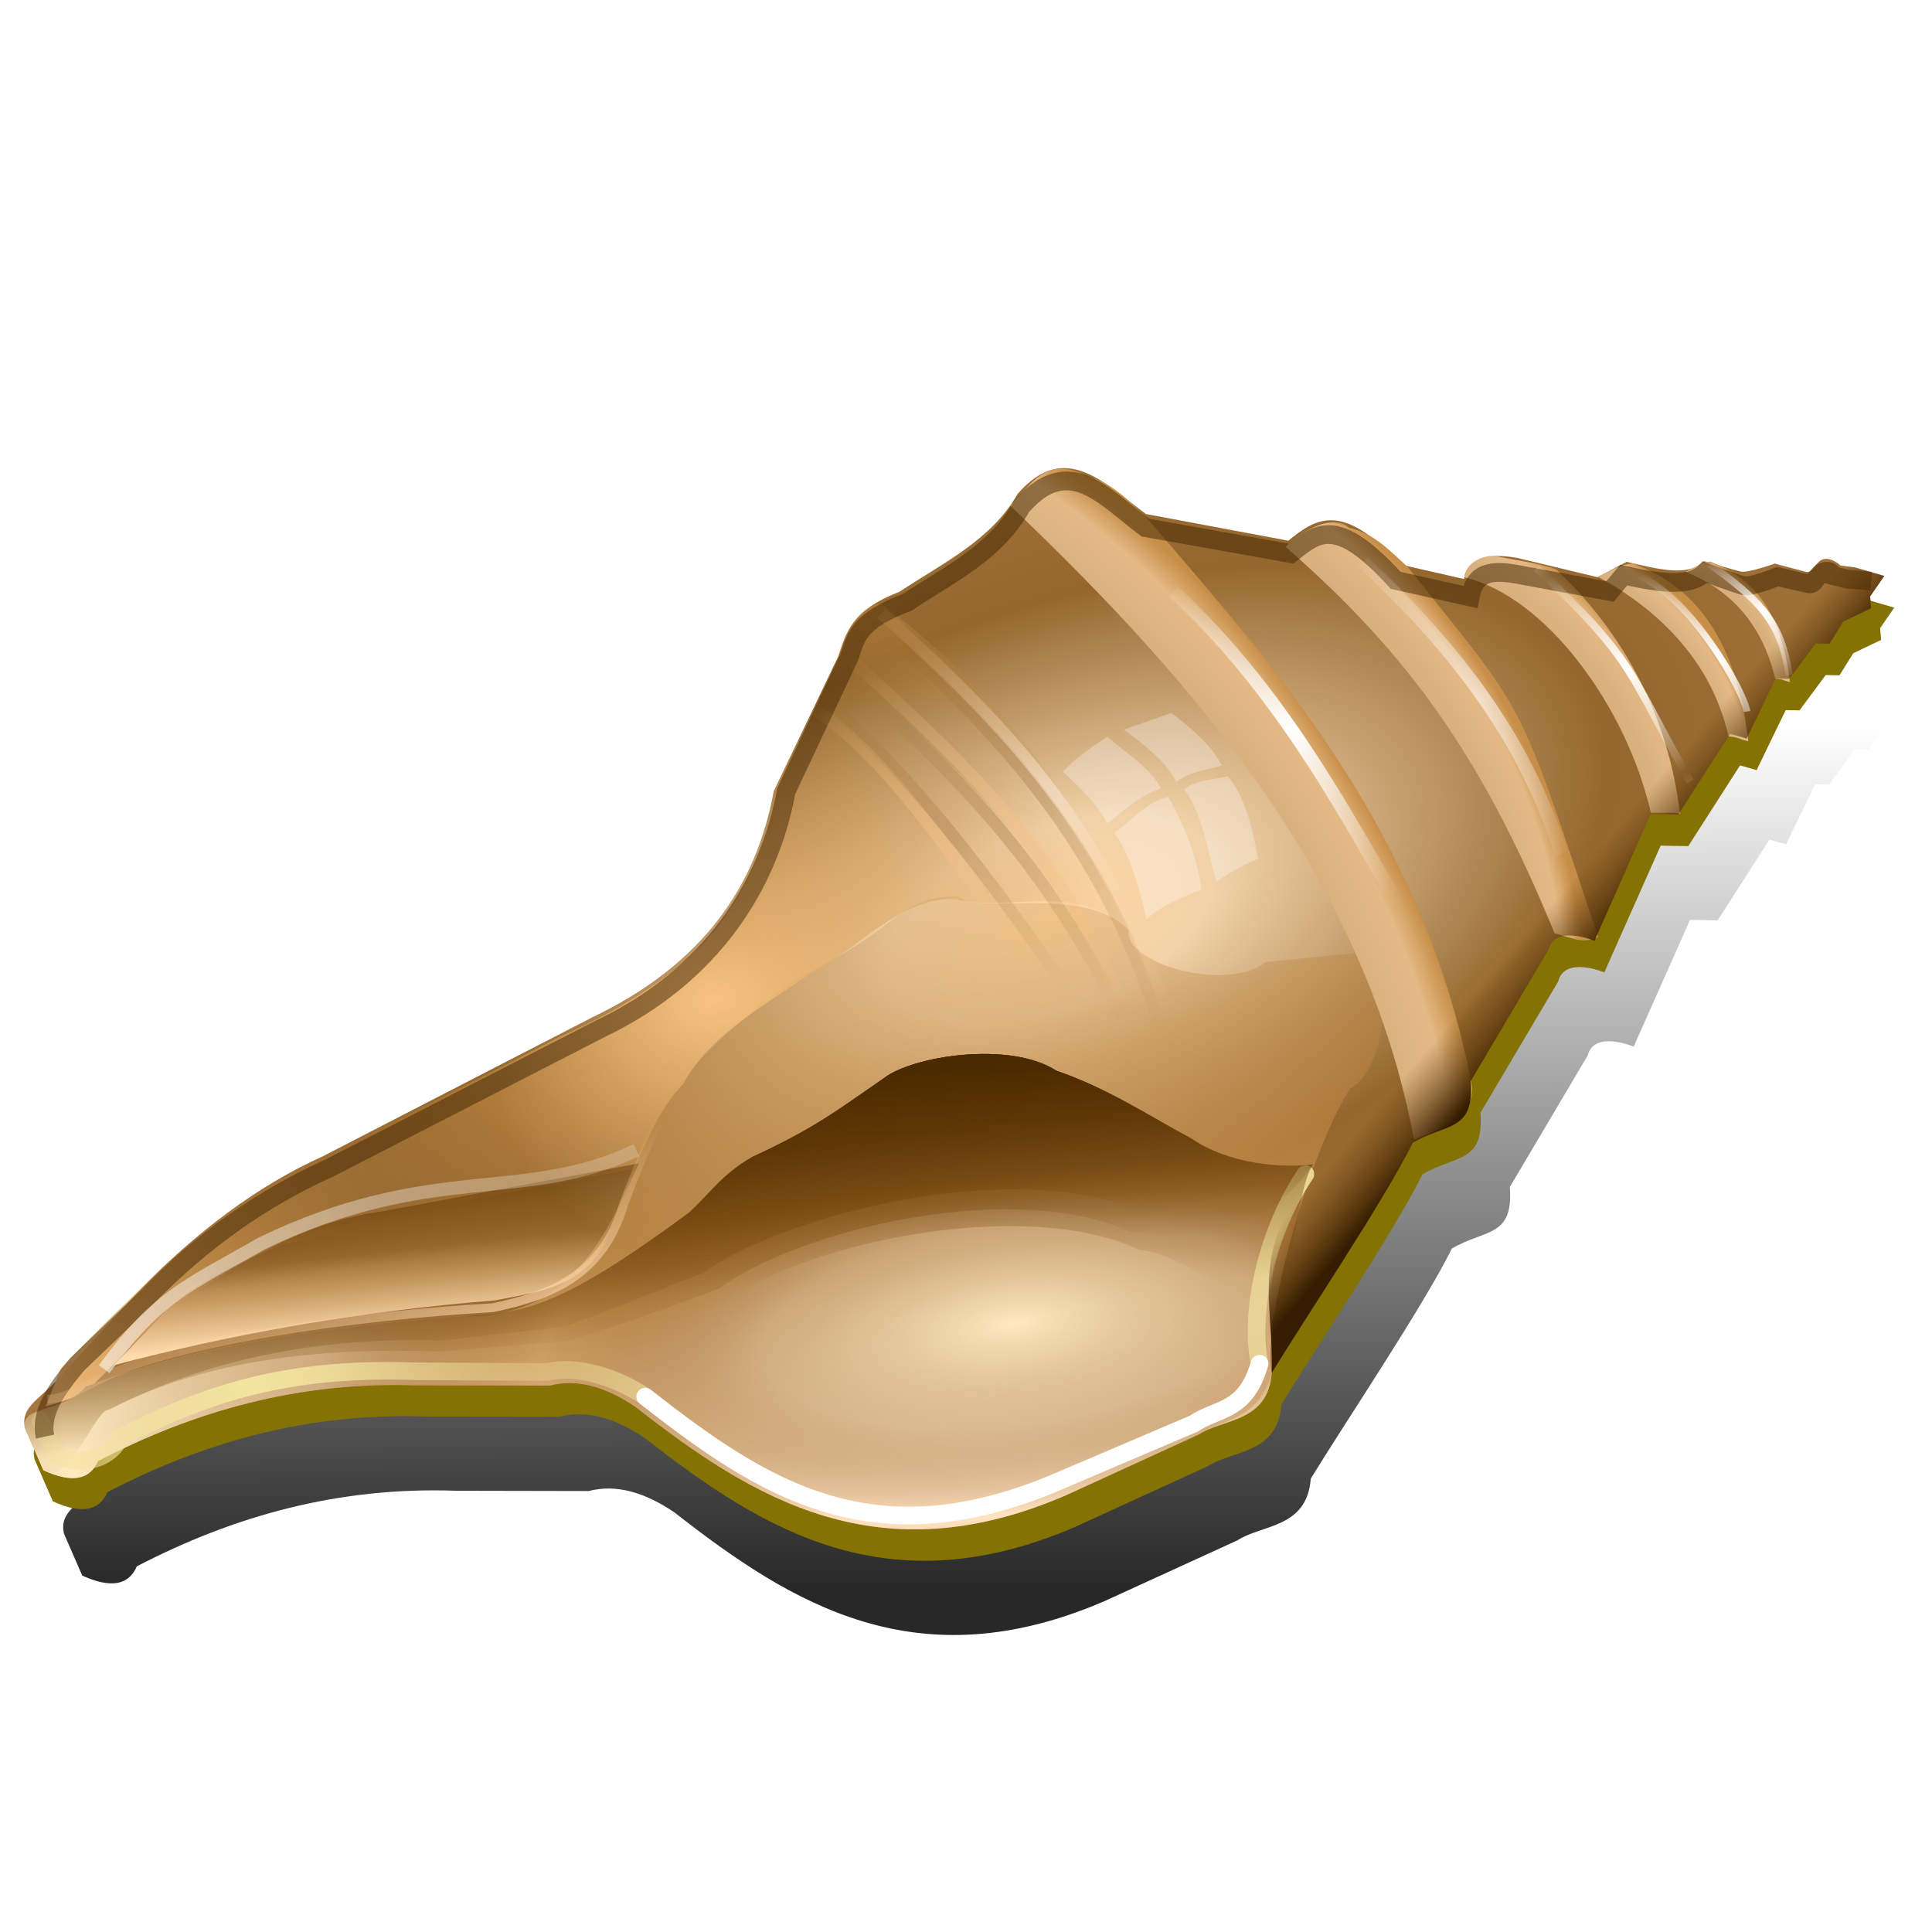 <?xml version="1.0" encoding="UTF-8" standalone="no"?>
<svg
   xmlns:dc="http://purl.org/dc/elements/1.1/"
   xmlns:cc="http://creativecommons.org/ns#"
   xmlns:rdf="http://www.w3.org/1999/02/22-rdf-syntax-ns#"
   xmlns:svg="http://www.w3.org/2000/svg"
   xmlns="http://www.w3.org/2000/svg"
   xmlns:xlink="http://www.w3.org/1999/xlink"
   xmlns:sodipodi="http://sodipodi.sourceforge.net/DTD/sodipodi-0.dtd"
   xmlns:inkscape="http://www.inkscape.org/namespaces/inkscape"
   version="1.1"
   id="svg2"
   width="255"
   height="255"
   viewBox="0 0 255 255"
   sodipodi:docname="syrinx.svg"
   inkscape:version="1.0 (4035a4f, 2020-05-01)">
  <defs
     id="defs6">
    <linearGradient
       id="linearGradient1073"
       inkscape:collect="always">
      <stop
         id="stop1069"
         offset="0"
         style="stop-color:#000000;stop-opacity:0.845" />
      <stop
         id="stop1071"
         offset="1"
         style="stop-color:#000000;stop-opacity:0;" />
    </linearGradient>
    <linearGradient
       id="linearGradient1022"
       inkscape:collect="always">
      <stop
         id="stop1017"
         offset="0"
         style="stop-color:#ffdbae;stop-opacity:1" />
      <stop
         id="stop1019"
         offset="1"
         style="stop-color:#ffcf93;stop-opacity:0" />
    </linearGradient>
    <linearGradient
       inkscape:collect="always"
       id="linearGradient1065">
      <stop
         style="stop-color:#fbecdb;stop-opacity:1"
         offset="0"
         id="stop1061" />
      <stop
         style="stop-color:#f4c187;stop-opacity:0;"
         offset="1"
         id="stop1063" />
    </linearGradient>
    <linearGradient
       inkscape:collect="always"
       id="linearGradient1059">
      <stop
         style="stop-color:#875822;stop-opacity:0.505"
         offset="0"
         id="stop1055" />
      <stop
         style="stop-color:#875822;stop-opacity:0;"
         offset="1"
         id="stop1057" />
    </linearGradient>
    <linearGradient
       id="linearGradient1011"
       inkscape:collect="always">
      <stop
         id="stop1007"
         offset="0"
         style="stop-color:#f4c187;stop-opacity:1;" />
      <stop
         id="stop1009"
         offset="1"
         style="stop-color:#f4c187;stop-opacity:0;" />
    </linearGradient>
    <linearGradient
       id="linearGradient1016"
       inkscape:collect="always">
      <stop
         id="stop1012"
         offset="0"
         style="stop-color:#ffffff;stop-opacity:0.566" />
      <stop
         id="stop1014"
         offset="1"
         style="stop-color:#ffffff;stop-opacity:0;" />
    </linearGradient>
    <linearGradient
       inkscape:collect="always"
       id="linearGradient992">
      <stop
         style="stop-color:#ffffff;stop-opacity:1;"
         offset="0"
         id="stop988" />
      <stop
         style="stop-color:#ffffff;stop-opacity:0;"
         offset="1"
         id="stop990" />
    </linearGradient>
    <linearGradient
       inkscape:collect="always"
       id="linearGradient982">
      <stop
         style="stop-color:#ffffff;stop-opacity:1;"
         offset="0"
         id="stop978" />
      <stop
         style="stop-color:#ffffff;stop-opacity:0.35"
         offset="1"
         id="stop980" />
    </linearGradient>
    <linearGradient
       inkscape:collect="always"
       id="linearGradient971">
      <stop
         style="stop-color:#f3e4a0;stop-opacity:1;"
         offset="0"
         id="stop967" />
      <stop
         style="stop-color:#f3e4a0;stop-opacity:0.299"
         offset="1"
         id="stop969" />
    </linearGradient>
    <linearGradient
       id="linearGradient987"
       inkscape:collect="always">
      <stop
         id="stop983"
         offset="0"
         style="stop-color:#eec495;stop-opacity:1;" />
      <stop
         id="stop985"
         offset="1"
         style="stop-color:#eec495;stop-opacity:0;" />
    </linearGradient>
    <linearGradient
       id="linearGradient979"
       inkscape:collect="always">
      <stop
         id="stop971"
         offset="0"
         style="stop-color:#af7023;stop-opacity:1;" />
      <stop
         style="stop-color:#dab17e;stop-opacity:1"
         offset="0.913"
         id="stop973" />
      <stop
         style="stop-color:#e4b985;stop-opacity:1"
         offset="0.968"
         id="stop975" />
      <stop
         id="stop977"
         offset="1"
         style="stop-color:#c78e48;stop-opacity:0.992" />
    </linearGradient>
    <linearGradient
       id="linearGradient967"
       inkscape:collect="always">
      <stop
         id="stop963"
         offset="0"
         style="stop-color:#613600;stop-opacity:0.559" />
      <stop
         id="stop965"
         offset="1"
         style="stop-color:#613600;stop-opacity:0;" />
    </linearGradient>
    <linearGradient
       id="linearGradient957"
       inkscape:collect="always">
      <stop
         id="stop953"
         offset="0"
         style="stop-color:#341d00;stop-opacity:1" />
      <stop
         id="stop955"
         offset="1"
         style="stop-color:#613600;stop-opacity:0;" />
    </linearGradient>
    <linearGradient
       id="linearGradient878"
       inkscape:collect="always">
      <stop
         id="stop874"
         offset="0"
         style="stop-color:#ffe4c3;stop-opacity:1" />
      <stop
         style="stop-color:#cc9757;stop-opacity:0.753"
         offset="0.388"
         id="stop880" />
      <stop
         id="stop876"
         offset="1"
         style="stop-color:#af7023;stop-opacity:0.126" />
    </linearGradient>
    <linearGradient
       id="linearGradient872"
       inkscape:collect="always">
      <stop
         id="stop868"
         offset="0"
         style="stop-color:#7f4a0a;stop-opacity:0.008" />
      <stop
         id="stop870"
         offset="1"
         style="stop-color:#482800;stop-opacity:1" />
    </linearGradient>
    <linearGradient
       inkscape:collect="always"
       id="linearGradient887">
      <stop
         style="stop-color:#f8c382;stop-opacity:1"
         offset="0"
         id="stop883" />
      <stop
         style="stop-color:#b97a2d;stop-opacity:0.003"
         offset="1"
         id="stop885" />
    </linearGradient>
    <linearGradient
       inkscape:collect="always"
       id="linearGradient879">
      <stop
         style="stop-color:#ffd6a3;stop-opacity:1"
         offset="0"
         id="stop875" />
      <stop
         id="stop884"
         offset="0.175"
         style="stop-color:#f2d2a9;stop-opacity:1" />
      <stop
         style="stop-color:#94672e;stop-opacity:1"
         offset="0.602"
         id="stop1015" />
      <stop
         style="stop-color:#a5763d;stop-opacity:1"
         offset="1"
         id="stop877" />
    </linearGradient>
    <radialGradient
       inkscape:collect="always"
       xlink:href="#linearGradient879"
       id="radialGradient881"
       cx="219.387"
       cy="284.682"
       fx="219.387"
       fy="284.682"
       r="182.65"
       gradientTransform="matrix(0.653,-0.256,0.134,0.341,-42.587,80.532)"
       gradientUnits="userSpaceOnUse" />
    <linearGradient
       inkscape:collect="always"
       xlink:href="#linearGradient878"
       id="linearGradient897"
       x1="185.156"
       y1="399.849"
       x2="203.757"
       y2="284.086"
       gradientUnits="userSpaceOnUse"
       gradientTransform="matrix(0.708,-0.164,0.164,0.708,-63.554,-52.548)" />
    <radialGradient
       inkscape:collect="always"
       xlink:href="#linearGradient979"
       id="radialGradient913"
       cx="116.775"
       cy="302.813"
       fx="116.775"
       fy="302.813"
       r="29.627"
       gradientTransform="matrix(3.323,-2.207,2.402,3.617,-1038.644,-674.335)"
       gradientUnits="userSpaceOnUse" />
    <radialGradient
       inkscape:collect="always"
       xlink:href="#linearGradient979"
       id="radialGradient925"
       cx="199.433"
       cy="292.515"
       fx="199.433"
       fy="292.515"
       r="20.284"
       gradientTransform="matrix(3.359,-2.126,2.201,3.477,-1185.663,-460.963)"
       gradientUnits="userSpaceOnUse" />
    <radialGradient
       inkscape:collect="always"
       xlink:href="#linearGradient979"
       id="radialGradient941"
       cx="244.227"
       cy="293.18"
       fx="244.227"
       fy="293.18"
       r="14.446"
       gradientTransform="matrix(4.041,-2.453,2.186,3.6,-1467.847,-331.495)"
       gradientUnits="userSpaceOnUse" />
    <radialGradient
       inkscape:collect="always"
       xlink:href="#linearGradient979"
       id="radialGradient949"
       cx="289.436"
       cy="283.569"
       fx="289.436"
       fy="283.569"
       r="10.95"
       gradientTransform="matrix(2.964,-2.443,2.357,2.86,-1334.606,4.463)"
       gradientUnits="userSpaceOnUse" />
    <radialGradient
       inkscape:collect="always"
       xlink:href="#linearGradient979"
       id="radialGradient957"
       cx="325.313"
       cy="280.024"
       fx="325.313"
       fy="280.024"
       r="8.027"
       gradientTransform="matrix(2.229,-2.21,1.851,1.866,-1029.797,292.03)"
       gradientUnits="userSpaceOnUse" />
    <linearGradient
       y2="314.449"
       x2="190.177"
       y1="351.874"
       x1="189.852"
       gradientTransform="matrix(0.708,-0.164,0.164,0.708,-63.554,-52.548)"
       gradientUnits="userSpaceOnUse"
       id="linearGradient866"
       xlink:href="#linearGradient872"
       inkscape:collect="always" />
    <radialGradient
       spreadMethod="reflect"
       gradientUnits="userSpaceOnUse"
       gradientTransform="matrix(0.511,-0.086,0.061,0.364,-7.187,40.507)"
       r="106.013"
       fy="289.824"
       fx="163.59"
       cy="289.824"
       cx="163.59"
       id="radialGradient882"
       xlink:href="#linearGradient887"
       inkscape:collect="always" />
    <filter
       height="1.058"
       y="-0.029"
       width="1.02"
       x="-0.01"
       id="filter894"
       style="color-interpolation-filters:sRGB"
       inkscape:collect="always">
      <feGaussianBlur
         id="feGaussianBlur896"
         stdDeviation="1.527"
         inkscape:collect="always" />
    </filter>
    <linearGradient
       id="linearGradient1732">
      <stop
         stop-opacity="0"
         stop-color="#1c155d"
         id="stop1724" />
      <stop
         stop-opacity="0"
         stop-color="#05002e"
         id="stop1728"
         offset="0.826" />
      <stop
         stop-opacity="0.804"
         stop-color="#050037"
         id="stop1730"
         offset="1" />
    </linearGradient>
    <linearGradient
       id="linearGradient2824">
      <stop
         stop-opacity="0.651"
         stop-color="white"
         id="stop2830-5" />
      <stop
         stop-opacity="0"
         stop-color="white"
         id="stop2832"
         offset="1" />
    </linearGradient>
    <linearGradient
       id="linearGradient2777">
      <stop
         style="stop-color:#ffe9bf;stop-opacity:1"
         stop-opacity="1"
         stop-color="white"
         id="stop2779" />
      <stop
         style="stop-color:#d3b692;stop-opacity:0.565"
         offset="0.531"
         id="stop972"
         stop-color="white"
         stop-opacity="1" />
      <stop
         style="stop-color:#703705;stop-opacity:0"
         stop-opacity="0"
         stop-color="#afaad1"
         id="stop2781"
         offset="1" />
    </linearGradient>
    <linearGradient
       id="linearGradient2763">
      <stop
         stop-opacity="0"
         stop-color="#6350f2"
         id="stop2765" />
      <stop
         stop-opacity="0.753"
         stop-color="#afaad1"
         offset="1"
         id="stop2767" />
    </linearGradient>
    <linearGradient
       id="linearGradient3360">
      <stop
         stop-opacity="0"
         stop-color="#000000"
         id="stop3362" />
      <stop
         stop-opacity="1"
         stop-color="#25baed"
         offset="1"
         id="stop3364" />
    </linearGradient>
    <linearGradient
       id="linearGradient3251">
      <stop
         stop-opacity="0"
         stop-color="#172f65"
         id="stop3253" />
      <stop
         stop-opacity="0"
         stop-color="#172f65"
         offset="0.29"
         id="stop3255" />
      <stop
         stop-opacity="0"
         stop-color="#172f65"
         id="stop3257"
         offset="0.512" />
      <stop
         stop-opacity="1"
         stop-color="#172f65"
         offset="0.875"
         id="stop3259" />
      <stop
         stop-opacity="0"
         stop-color="#172f65"
         id="stop3261"
         offset="1" />
    </linearGradient>
    <linearGradient
       id="linearGradient3212">
      <stop
         stop-opacity="0"
         stop-color="#57a3d8"
         id="stop3214" />
      <stop
         stop-opacity="0"
         stop-color="#3d82c3"
         id="stop3220"
         offset="0.756" />
      <stop
         stop-opacity="1"
         stop-color="#172f65"
         offset="0.904"
         id="stop3222" />
      <stop
         stop-opacity="0"
         stop-color="#2361af"
         offset="1"
         id="stop3216" />
    </linearGradient>
    <linearGradient
       id="linearGradient3331">
      <stop
         stop-opacity="0"
         stop-color="#1c4694"
         id="stop3333" />
      <stop
         stop-opacity="0"
         stop-color="#2d60a7"
         offset="0.25"
         id="stop3335" />
      <stop
         stop-opacity="0"
         stop-color="#356db1"
         id="stop3337"
         offset="0.375" />
      <stop
         stop-opacity="0"
         stop-color="#57a3d8"
         offset="0.797"
         id="stop3339" />
      <stop
         stop-opacity="1"
         stop-color="#1e4dba"
         id="stop3341"
         offset="0.903" />
      <stop
         stop-opacity="0"
         stop-color="#60b1e3"
         id="stop3343"
         offset="1" />
    </linearGradient>
    <linearGradient
       id="linearGradient3303">
      <stop
         stop-opacity="1"
         stop-color="#0b2991"
         id="stop3305" />
      <stop
         stop-opacity="1"
         stop-color="#5e79d4"
         id="stop3315"
         offset="0.5" />
      <stop
         stop-opacity="1"
         stop-color="#0e2475"
         offset="0.75"
         id="stop3317" />
      <stop
         stop-opacity="1"
         stop-color="#ffffff"
         offset="1"
         id="stop3307" />
    </linearGradient>
    <linearGradient
       id="linearGradient3283">
      <stop
         stop-opacity="1"
         stop-color="#1c4694"
         id="stop3285" />
      <stop
         stop-opacity="1"
         stop-color="#2d60a7"
         id="stop3327"
         offset="0.25" />
      <stop
         stop-opacity="1"
         stop-color="#356db1"
         offset="0.375"
         id="stop3329" />
      <stop
         stop-opacity="1"
         stop-color="#3e7bbb"
         id="stop3311"
         offset="0.5" />
      <stop
         stop-opacity="1"
         stop-color="#4f96cf"
         offset="0.75"
         id="stop3313" />
      <stop
         stop-opacity="1"
         stop-color="#60b1e3"
         offset="1"
         id="stop3287" />
    </linearGradient>
    <linearGradient
       id="linearGradient3265">
      <stop
         stop-opacity="1"
         stop-color="#000e88"
         id="stop3267" />
      <stop
         stop-opacity="0"
         stop-color="#ffffff"
         offset="0.363"
         id="stop3269" />
      <stop
         stop-opacity="1"
         stop-color="#1625b3"
         id="stop3271"
         offset="0.492" />
      <stop
         stop-opacity="0"
         stop-color="#babde0"
         offset="0.599"
         id="stop3273" />
      <stop
         stop-opacity="1"
         stop-color="#1523aa"
         id="stop3275"
         offset="0.721" />
      <stop
         stop-opacity="0"
         stop-color="#b0b3ce"
         offset="0.815"
         id="stop3277" />
      <stop
         stop-opacity="1"
         stop-color="#142096"
         id="stop3279"
         offset="0.911" />
      <stop
         stop-opacity="0"
         stop-color="#aab0e4"
         id="stop3281"
         offset="1" />
    </linearGradient>
    <linearGradient
       id="linearGradient3223">
      <stop
         stop-opacity="1"
         stop-color="#000e88"
         id="stop3225" />
      <stop
         stop-opacity="0"
         stop-color="#3444df"
         id="stop3231"
         offset="0.363" />
      <stop
         stop-opacity="1"
         stop-color="#1625b3"
         offset="0.492"
         id="stop3233" />
      <stop
         stop-opacity="0"
         stop-color="#424eca"
         id="stop3235"
         offset="0.599" />
      <stop
         stop-opacity="1"
         stop-color="#1523aa"
         offset="0.721"
         id="stop3237" />
      <stop
         stop-opacity="0"
         stop-color="#2f3ecd"
         id="stop3239"
         offset="0.815" />
      <stop
         stop-opacity="1"
         stop-color="#142096"
         offset="0.911"
         id="stop3241" />
      <stop
         stop-opacity="0"
         stop-color="#2a37b2"
         offset="1"
         id="stop3227" />
    </linearGradient>
    <filter
       inkscape:collect="always"
       style="color-interpolation-filters:sRGB"
       id="filter1128"
       x="-0.061"
       width="1.122"
       y="-0.053"
       height="1.107">
      <feGaussianBlur
         inkscape:collect="always"
         stdDeviation="0.789"
         id="feGaussianBlur1130" />
    </filter>
    <linearGradient
       y2="314.449"
       x2="190.177"
       y1="356.13"
       x1="181.644"
       gradientTransform="matrix(0.708,-0.164,0.164,0.708,-63.554,-52.548)"
       gradientUnits="userSpaceOnUse"
       id="linearGradient947"
       xlink:href="#linearGradient872"
       inkscape:collect="always" />
    <linearGradient
       gradientTransform="matrix(0.708,-0.164,0.164,0.708,-55.787,49.216)"
       gradientUnits="userSpaceOnUse"
       y2="176.26"
       x2="325.603"
       y1="185.964"
       x1="332.786"
       id="linearGradient959"
       xlink:href="#linearGradient957"
       inkscape:collect="always" />
    <linearGradient
       gradientTransform="matrix(0.708,-0.164,0.164,0.708,-55.787,49.216)"
       gradientUnits="userSpaceOnUse"
       y2="192.1"
       x2="131.306"
       y1="181.243"
       x1="131.86"
       id="linearGradient969"
       xlink:href="#linearGradient967"
       inkscape:collect="always" />
    <linearGradient
       gradientTransform="matrix(0.708,-0.164,0.164,0.708,-55.787,49.216)"
       gradientUnits="userSpaceOnUse"
       y2="183.37"
       x2="114.817"
       y1="210.148"
       x1="118.508"
       id="linearGradient989"
       xlink:href="#linearGradient987"
       inkscape:collect="always" />
    <filter
       height="1.183"
       y="-0.091"
       width="1.043"
       x="-0.022"
       id="filter993"
       style="color-interpolation-filters:sRGB"
       inkscape:collect="always">
      <feGaussianBlur
         id="feGaussianBlur995"
         stdDeviation="0.975"
         inkscape:collect="always" />
    </filter>
    <filter
       inkscape:collect="always"
       style="color-interpolation-filters:sRGB"
       id="filter968"
       x="-0.026"
       width="1.052"
       y="-0.051"
       height="1.103">
      <feGaussianBlur
         inkscape:collect="always"
         stdDeviation="3.923"
         id="feGaussianBlur970" />
    </filter>
    <radialGradient
       spreadMethod="reflect"
       gradientUnits="userSpaceOnUse"
       gradientTransform="matrix(-0.525,0.065,-0.026,-0.208,253.282,210.905)"
       r="119.376"
       fy="241.499"
       fx="215.472"
       cy="241.499"
       cx="215.472"
       id="radialGradient969"
       xlink:href="#linearGradient2777"
       inkscape:collect="always" />
    <linearGradient
       gradientTransform="matrix(0.708,-0.164,0.164,0.708,-55.787,49.216)"
       inkscape:collect="always"
       xlink:href="#linearGradient971"
       id="linearGradient973"
       x1="179.356"
       y1="227.797"
       x2="230.726"
       y2="229.901"
       gradientUnits="userSpaceOnUse"
       spreadMethod="reflect" />
    <linearGradient
       gradientTransform="translate(0.358,63.824)"
       inkscape:collect="always"
       xlink:href="#linearGradient982"
       id="linearGradient984"
       x1="50.075"
       y1="185.05"
       x2="159.496"
       y2="186.79"
       gradientUnits="userSpaceOnUse" />
    <linearGradient
       gradientTransform="matrix(0.708,-0.164,0.164,0.708,-55.787,49.216)"
       inkscape:collect="always"
       xlink:href="#linearGradient992"
       id="linearGradient994"
       x1="288.972"
       y1="133.258"
       x2="300.252"
       y2="166.95"
       gradientUnits="userSpaceOnUse"
       spreadMethod="reflect" />
    <linearGradient
       inkscape:collect="always"
       xlink:href="#linearGradient1016"
       id="linearGradient998"
       gradientUnits="userSpaceOnUse"
       x1="288.972"
       y1="133.258"
       x2="296.668"
       y2="167.667"
       spreadMethod="reflect"
       gradientTransform="matrix(0.708,-0.164,0.164,0.708,-30.827,45.296)" />
    <linearGradient
       inkscape:collect="always"
       xlink:href="#linearGradient992"
       id="linearGradient1002"
       gradientUnits="userSpaceOnUse"
       gradientTransform="matrix(0.708,-0.164,0.164,0.708,-12.188,41.506)"
       x1="288.972"
       y1="133.258"
       x2="295.593"
       y2="153.688"
       spreadMethod="reflect" />
    <linearGradient
       inkscape:collect="always"
       xlink:href="#linearGradient992"
       id="linearGradient1006"
       gradientUnits="userSpaceOnUse"
       gradientTransform="matrix(0.708,-0.164,0.164,0.708,-0.417,40.379)"
       x1="288.972"
       y1="133.258"
       x2="294.876"
       y2="152.613"
       spreadMethod="reflect" />
    <linearGradient
       inkscape:collect="always"
       xlink:href="#linearGradient992"
       id="linearGradient1010"
       gradientUnits="userSpaceOnUse"
       gradientTransform="matrix(0.708,-0.164,0.164,0.708,7.172,36.211)"
       x1="288.613"
       y1="130.033"
       x2="292.367"
       y2="142.936"
       spreadMethod="reflect" />
    <linearGradient
       y2="314.449"
       x2="190.177"
       y1="355.72"
       x1="188.698"
       gradientTransform="matrix(0.708,-0.164,0.164,0.708,-63.554,-52.548)"
       gradientUnits="userSpaceOnUse"
       id="linearGradient993"
       xlink:href="#linearGradient872"
       inkscape:collect="always" />
    <linearGradient
       gradientTransform="matrix(0.708,-0.164,0.164,0.708,-66.524,4.096)"
       spreadMethod="reflect"
       gradientUnits="userSpaceOnUse"
       y2="243.424"
       x2="253.732"
       y1="197.546"
       x1="247.202"
       id="linearGradient1013"
       xlink:href="#linearGradient1065"
       inkscape:collect="always" />
    <linearGradient
       gradientTransform="matrix(0.708,-0.164,0.164,0.708,-66.524,4.096)"
       spreadMethod="reflect"
       gradientUnits="userSpaceOnUse"
       y2="243.304"
       x2="245.473"
       y1="203.16"
       x1="233.582"
       id="linearGradient1021"
       xlink:href="#linearGradient1011"
       inkscape:collect="always" />
    <linearGradient
       gradientTransform="matrix(0.708,-0.164,0.164,0.708,-66.524,4.096)"
       spreadMethod="reflect"
       gradientUnits="userSpaceOnUse"
       y2="232.309"
       x2="238.393"
       y1="201.843"
       x1="227.67"
       id="linearGradient1029"
       xlink:href="#linearGradient1059"
       inkscape:collect="always" />
    <linearGradient
       gradientTransform="matrix(0.708,-0.164,0.164,0.708,-66.524,4.096)"
       spreadMethod="reflect"
       gradientUnits="userSpaceOnUse"
       y2="245.098"
       x2="254.364"
       y1="199.652"
       x1="243.102"
       id="linearGradient1037"
       xlink:href="#linearGradient1059"
       inkscape:collect="always" />
    <linearGradient
       gradientTransform="matrix(0.708,-0.164,0.164,0.708,-66.524,4.096)"
       spreadMethod="reflect"
       gradientUnits="userSpaceOnUse"
       y2="237.407"
       x2="247.76"
       y1="204.581"
       x1="235.339"
       id="linearGradient1045"
       xlink:href="#linearGradient1059"
       inkscape:collect="always" />
    <linearGradient
       gradientTransform="matrix(0.708,-0.164,0.164,0.708,-66.524,4.096)"
       spreadMethod="reflect"
       gradientUnits="userSpaceOnUse"
       y2="231.748"
       x2="236.253"
       y1="201.952"
       x1="221.603"
       id="linearGradient1053"
       xlink:href="#linearGradient1011"
       inkscape:collect="always" />
    <linearGradient
       gradientUnits="userSpaceOnUse"
       y2="165.783"
       x2="45.926"
       y1="175.896"
       x1="47.018"
       id="linearGradient1024"
       xlink:href="#linearGradient1022"
       inkscape:collect="always" />
    <filter
       height="1.084"
       y="-0.042"
       width="1.048"
       x="-0.024"
       id="filter1065"
       style="color-interpolation-filters:sRGB"
       inkscape:collect="always">
      <feGaussianBlur
         id="feGaussianBlur1067"
         stdDeviation="3.382"
         inkscape:collect="always" />
    </filter>
    <linearGradient
       gradientUnits="userSpaceOnUse"
       y2="172.656"
       x2="243.474"
       y1="325.867"
       x1="208.417"
       id="linearGradient1075"
       xlink:href="#linearGradient1073"
       inkscape:collect="always" />
  </defs>
  <sodipodi:namedview
     inkscape:document-rotation="0"
     pagecolor="#ff0000"
     bordercolor="#666666"
     borderopacity="1"
     objecttolerance="10"
     gridtolerance="10"
     guidetolerance="10"
     inkscape:pageopacity="0"
     inkscape:pageshadow="2"
     inkscape:window-width="1920"
     inkscape:window-height="1056"
     id="namedview4"
     showgrid="false"
     inkscape:zoom="3.4509804"
     inkscape:cx="156.3227"
     inkscape:cy="127.5"
     inkscape:window-x="0"
     inkscape:window-y="0"
     inkscape:window-maximized="1"
     inkscape:current-layer="g10" />
  <g
     inkscape:groupmode="layer"
     inkscape:label="Image"
     id="g10">
    <path
       transform="matrix(0.708,-0.164,0.164,0.708,-64.279,13.28)"
       style="fill:url(#linearGradient1075);fill-opacity:1;stroke:none;stroke-width:1px;stroke-linecap:butt;stroke-linejoin:miter;stroke-opacity:1;filter:url(#filter968)"
       d="m 47.87,267.872 c -5.127,3.822 -9.049,3.99 -9.122,8.21 l 1.52,8.21 c 4.594,3.534 7.872,3.56 10.034,0.608 19.135,-4.925 38.881,-5.879 59.636,-0.278 l 23.413,5.473 c 5.192,-0.137 9.91,2.573 14.291,7.298 17.174,21.308 36.188,39.934 72.518,33.306 l 25.935,-5.298 c 4.965,-1.829 12.821,0.757 15.508,-7.906 8.082,-8.24 27,-25.913 34.397,-34.923 6.737,-2.13 11.376,0.618 12.771,-8.514 l 19.156,-20.069 c 2.188,-4.287 8.514,0.304 8.514,0.304 l 15.171,-20.119 4.865,1.216 12.467,-12.163 2.737,1.52 7.602,-9.426 2.433,0.608 6.081,-5.169 2.433,0.608 3.345,-3.345 5.473,-1.216 0.304,-2.128 3.345,-3.041 -4.865,-2.737 -2.433,-0.912 c 0,0 -1.216,-1.824 -2.737,-1.824 -1.52,0 -2.433,2.128 -3.649,1.52 -1.216,-0.608 -5.169,-2.737 -5.169,-2.737 0,0 -5.169,0.608 -6.385,0 -1.216,-0.608 -6.081,-3.345 -6.081,-3.345 -3.467,2.268 -8.649,-0.607 -13.683,-3.041 l -5.777,1.52 -13.379,-6.69 c -5.511,-2.384 -8.881,-1.771 -10.338,1.52 l -10.642,-5.169 c -7.865,-14.007 -13.362,-11.436 -18.852,-8.818 l -24.095,-10.565 c -6.01,-7.017 -11.225,-16.553 -21.893,-8.818 -6.54,7.108 -16.115,9.157 -24.934,12.467 -9.348,1.31 -11.098,5.152 -13.379,8.818 l -17.028,21.285 c -6.988,16.119 -19.729,27.765 -41.297,32.544 l -53.524,13.559 c -12.771,2.532 -25.542,8.213 -38.313,16.42 z"
       id="path966"
       sodipodi:nodetypes="ccccccccccccccccccccccccccccsscscccccccccccccccc" />
    <path
       sodipodi:nodetypes="ccccccccccccccccccccccccccccsscscccccccccccccccc"
       id="path1059"
       d="m 47.87,267.872 c -5.127,3.822 -9.049,3.99 -9.122,8.21 l 1.52,8.21 c 4.594,3.534 7.872,3.56 10.034,0.608 19.135,-4.925 38.881,-5.879 59.636,-0.278 l 23.413,5.473 c 5.192,-0.137 9.91,2.573 14.291,7.298 17.174,21.308 36.188,39.934 72.518,33.306 l 25.935,-5.298 c 4.965,-1.829 12.821,0.757 15.508,-7.906 8.082,-8.24 27,-25.913 34.397,-34.923 6.737,-2.13 11.376,0.618 12.771,-8.514 l 19.156,-20.069 c 2.188,-4.287 8.514,0.304 8.514,0.304 l 15.171,-20.119 4.865,1.216 12.467,-12.163 2.737,1.52 7.602,-9.426 2.433,0.608 6.081,-5.169 2.433,0.608 3.345,-3.345 5.473,-1.216 0.304,-2.128 3.345,-3.041 -4.865,-2.737 -2.433,-0.912 c 0,0 -1.216,-1.824 -2.737,-1.824 -1.52,0 -2.433,2.128 -3.649,1.52 -1.216,-0.608 -5.169,-2.737 -5.169,-2.737 0,0 -5.169,0.608 -6.385,0 -1.216,-0.608 -6.081,-3.345 -6.081,-3.345 -3.467,2.268 -8.649,-0.607 -13.683,-3.041 l -5.777,1.52 -13.379,-6.69 c -5.511,-2.384 -8.881,-1.771 -10.338,1.52 l -10.642,-5.169 c -7.865,-14.007 -13.362,-11.436 -18.852,-8.818 l -24.095,-10.565 c -6.01,-7.017 -11.225,-16.553 -21.893,-8.818 -6.54,7.108 -16.115,9.157 -24.934,12.467 -9.348,1.31 -11.098,5.152 -13.379,8.818 l -17.028,21.285 c -6.988,16.119 -19.729,27.765 -41.297,32.544 l -53.524,13.559 c -12.771,2.532 -25.542,8.213 -38.313,16.42 z"
       style="fill:#847203;fill-opacity:1;stroke:none;stroke-width:1px;stroke-linecap:butt;stroke-linejoin:miter;stroke-opacity:1;filter:url(#filter1065)"
       transform="matrix(0.708,-0.164,0.164,0.708,-68.157,3.484)" />
    <path
       style="fill:none;stroke:#d4c663;stroke-width:2.325;stroke-linecap:round;stroke-linejoin:miter;stroke-miterlimit:4;stroke-dasharray:none;stroke-opacity:1"
       d="m 13.554,190.656 c 12.736,-6.63 26.922,-9.952 42.534,-9.397 l 16.347,0.063 c 4.759,-1.685 9.453,0.982 12.756,3.164 15.657,12.262 30.304,22.078 54.932,11.418 l 17.538,-7.795 c 3.214,-2.11 8.519,-2.546 8.999,-9.12 1.509,-7.304 1.68,-14.415 6.731,-21.943 4.216,-6.423 5.092,-13.65 6.947,-20.893 l 2.741,-6.761 c 0.845,-3.394 0.887,-6.124 -3.286,-5.362"
       id="path837"
       sodipodi:nodetypes="ccccccccccc" />
    <path
       sodipodi:nodetypes="ccccccccccccccccccccccccccccsscscccccccccccccccc"
       id="path839"
       d="m 8.408,181.189 c -3.001,3.548 -5.75,4.31 -5.109,7.31 l 2.425,5.562 c 3.833,1.747 6.157,1.227 7.203,-1.218 12.736,-6.63 26.557,-10.548 42.169,-9.992 l 17.473,0.029 c 3.653,-0.95 7.437,0.194 11.315,2.818 15.657,12.262 32.176,22.324 56.804,11.664 l 17.488,-8.01 c 3.214,-2.11 9.2,-1.57 9.679,-8.144 4.367,-7.161 14.856,-22.778 18.612,-30.371 4.419,-2.614 8.154,-1.431 7.642,-8.125 l 10.264,-17.353 c 0.845,-3.394 6.077,-1.183 6.077,-1.183 l 7.434,-16.734 3.644,0.062 6.827,-10.657 2.187,0.627 3.833,-7.921 1.822,0.031 3.456,-4.658 1.822,0.031 1.818,-2.917 3.675,-1.76 -0.134,-1.557 1.868,-2.702 -3.893,-1.138 -1.872,-0.246 c 0,0 -1.161,-1.092 -2.237,-0.842 -1.076,0.25 -1.372,1.906 -2.333,1.676 -0.961,-0.231 -4.109,-1.088 -4.109,-1.088 0,0 -3.559,1.28 -4.52,1.049 -0.961,-0.231 -4.854,-1.369 -4.854,-1.369 -2.082,2.175 -6.222,0.991 -10.185,0.095 L 210.857,76.183 200.288,73.645 c -4.293,-0.782 -6.578,0.205 -7.069,2.774 l -8.383,-1.911 c -7.868,-8.623 -11.337,-5.9 -14.793,-3.145 l -18.792,-3.52 c -5.407,-3.98 -10.665,-9.873 -16.946,-2.646 -3.462,6.106 -9.903,9.129 -15.602,12.921 -6.402,2.463 -7.01,5.47 -8.022,8.44 l -8.557,17.864 c -2.299,12.558 -9.405,22.895 -23.887,29.82 l -35.661,18.39 c -8.624,3.89 -16.731,10.009 -24.423,17.916 z"
       style="fill:url(#radialGradient881);fill-opacity:1;stroke:none;stroke-width:0.727px;stroke-linecap:butt;stroke-linejoin:miter;stroke-opacity:1" />
    <path
       style="fill:url(#linearGradient897);fill-opacity:1;stroke:none;stroke-width:0.727px;stroke-linecap:butt;stroke-linejoin:miter;stroke-opacity:1;"
       d="m 11.325,183.007 c -3.001,3.548 -8.667,2.492 -8.026,5.492 l 2.425,5.562 c 3.833,1.747 6.157,1.227 7.203,-1.218 12.736,-6.63 26.557,-10.548 42.169,-9.992 l 17.473,0.029 c 3.653,-0.95 7.437,0.194 11.315,2.818 15.657,12.262 32.176,22.324 56.804,11.664 l 17.488,-8.01 c 3.214,-2.11 9.2,-1.57 9.679,-8.144 -1.378,-6.727 5.2,-29.832 10.373,-37.532 4.419,-2.614 4.896,-11.563 4.383,-18.256 l -15.516,1.559 c -5.19,4.044 -18.715,0.245 -18.125,-4.183 -5.707,-6.165 -20.181,-1.939 -22.533,-4.508 -8.359,0.128 -6.778,3.912 -21.261,10.837 -8.34,5.855 -15.822,12.467 -20.387,21.651 -5.854,19.176 -14.561,23.074 -23.705,22.967 -17.26,1.257 -34.128,3.578 -49.759,9.265 z"
       id="path859"
       sodipodi:nodetypes="ccccccccccccccccccc" />
    <path
       style="fill:url(#radialGradient882);fill-opacity:1;stroke:none;stroke-width:0.727px;stroke-linecap:butt;stroke-linejoin:miter;stroke-opacity:1"
       d="m 83.781,154.206 -27.155,5.167 -19.702,5.026 c -3.899,1.661 -7.625,3.116 -13.357,6.956 l -11.017,11.176 c -1.654,1.669 -4.057,2.435 -6.538,3.105 l 2.014,-5.004 C 18.122,169.992 27.485,161.4 37.499,155.529 l 36.281,-18.626 c 8.39,-3.747 15.953,-8.272 21.264,-14.915 4.357,-5.953 6.524,-11.856 7.417,-18.091 2.387,-4.982 5.913,-11.403 7.891,-16.724 1.464,-4.771 3.44,-7.331 5.97,-7.51 16.517,12.48 27.525,27.523 33.671,44.829 -5.778,-8.947 -16.341,-3.881 -23.806,-5.817 -7.128,-0.417 -12.592,6.34 -18.869,9.596 -6.403,4.428 -13.582,8.243 -17.19,14.877 -2.416,2.391 -4.461,6.38 -6.346,11.058 z"
       id="path861"
       sodipodi:nodetypes="cccccccccccccccccc" />
    <path
       style="fill:url(#radialGradient913);fill-opacity:1;stroke:none;stroke-width:0.727px;stroke-linecap:butt;stroke-linejoin:miter;stroke-opacity:1"
       d="m 133.302,66.719 c 25.494,24.271 47.03,49.999 53.331,83.685 4.141,-1.535 7.881,-3.273 7.676,-6.998 -6.487,-33.823 -25.683,-54.945 -43.188,-75.326 -2.35,-2.137 -4.534,-4.54 -7.79,-5.224 -5.257,-2.937 -7.285,1.253 -10.029,3.864 z"
       id="path863"
       sodipodi:nodetypes="cccccc" />
    <path
       sodipodi:nodetypes="cccccc"
       id="path865"
       d="m 169.673,72.175 c 16.122,14.072 25.892,27.546 35.51,51.008 2.72,0.745 3.597,1.378 5.763,0.515 -10.956,-32.858 -9.238,-28.831 -25.089,-48.809 -2.35,-2.137 -4.534,-4.54 -7.79,-5.224 -2.052,-1.73 -5.649,-0.102 -8.393,2.509 z"
       style="fill:url(#radialGradient925);fill-opacity:1;stroke:none;stroke-width:0.727px;stroke-linecap:butt;stroke-linejoin:miter;stroke-opacity:1" />
    <path
       style="fill:url(#radialGradient941);fill-opacity:1;stroke:none;stroke-width:0.727px;stroke-linecap:butt;stroke-linejoin:miter;stroke-opacity:1"
       d="m 193.279,76.199 c 10.731,2.531 21.401,17.025 24.611,31.069 1.412,0.106 2.508,-0.147 3.849,0.125 -1.519,-12.699 -7.307,-23.742 -16.343,-32.249 -2.492,-0.871 -4.594,-1.046 -7.85,-1.729 -1.939,-0.306 -4.213,1.088 -4.268,2.785 z"
       id="path867"
       sodipodi:nodetypes="cccccc" />
    <path
       sodipodi:nodetypes="ccccc"
       id="path869"
       d="m 228.143,97.206 c 1.412,0.106 1.277,0.353 2.618,0.624 -1.501,-12.721 -6.455,-20.167 -15.172,-23.456 -1.41,0.038 -2.488,0.713 -4.694,1.744 5.623,3.036 14.66,9.466 17.248,21.088 z"
       style="fill:url(#radialGradient949);fill-opacity:1;stroke:none;stroke-width:0.727px;stroke-linecap:butt;stroke-linejoin:miter;stroke-opacity:1" />
    <path
       style="fill:url(#radialGradient957);fill-opacity:1;stroke:none;stroke-width:0.727px;stroke-linecap:butt;stroke-linejoin:miter;stroke-opacity:1"
       d="m 234.304,89.583 c 1.412,0.106 0.628,0.17 1.969,0.441 -1.307,-10.01 -5.15,-13.768 -10.477,-15.885 -1.41,0.038 -1.161,0.309 -3.367,1.339 6.151,2.366 10.241,7.151 11.875,14.105 z"
       id="path871"
       sodipodi:nodetypes="ccccc" />
    <path
       sodipodi:nodetypes="cccccccccccccccccc"
       id="path873"
       d="m 11.325,183.007 c -3.001,3.548 -8.667,2.492 -8.026,5.492 l 2.425,5.562 c 3.833,1.747 6.157,1.227 7.203,-1.218 12.736,-6.63 26.557,-10.548 42.169,-9.992 l 17.473,0.029 c 3.653,-0.95 7.437,0.194 11.315,2.818 15.657,12.262 32.176,22.324 56.804,11.664 l 17.488,-8.01 c 3.128,-2.118 7.829,-1.699 9.679,-8.144 -1.378,-6.727 0.296,-19.84 5.468,-27.539 -3.994,0.544 -11.082,0.054 -16.185,-3.464 -5.754,-3.065 -10.909,-6.547 -17.707,-8.885 -6.147,-3.975 -19.014,-1.929 -22.752,0.98 -6.67,4.618 -9.205,6.599 -17.386,10.408 -4.125,2.364 -5.668,4.944 -8.384,7.367 -17.774,13.14 -22.035,13.088 -29.824,13.668 -17.26,1.257 -34.128,3.578 -49.759,9.265 z"
       style="fill:url(#radialGradient969);fill-opacity:1;stroke:none;stroke-width:0.727px;stroke-linecap:butt;stroke-linejoin:miter;stroke-opacity:1" />
    <path
       style="fill:url(#linearGradient866);fill-opacity:1;stroke:none;stroke-width:0.727px;stroke-linecap:butt;stroke-linejoin:miter;stroke-opacity:1"
       d="m 11.325,183.007 c -3.001,3.548 -8.667,2.492 -8.026,5.492 l 2.425,5.562 c 3.833,1.747 6.751,-8.121 8.696,-8.011 12.736,-6.63 27.993,-9.653 43.604,-9.098 l 15.834,-1.74 c 3.653,-0.95 14.132,-5.351 19.103,-7.278 11.667,-8.363 42.519,-14.989 57.047,-8.066 11.208,0.925 18.141,1.5 23.313,-6.2 -3.994,0.544 -11.082,0.054 -16.185,-3.464 -5.754,-3.065 -10.909,-6.547 -17.707,-8.885 -6.147,-3.975 -19.014,-1.929 -22.752,0.98 -6.67,4.618 -9.205,6.599 -17.386,10.408 -4.125,2.364 -5.668,4.944 -8.384,7.367 -17.774,13.14 -22.035,13.088 -29.824,13.668 -17.26,1.257 -34.128,3.578 -49.759,9.265 z"
       id="path864"
       sodipodi:nodetypes="cccccccccccccccc" />
    <path
       style="fill:none;fill-opacity:1;stroke:url(#linearGradient973);stroke-width:2.325;stroke-linecap:round;stroke-linejoin:miter;stroke-miterlimit:4;stroke-dasharray:none;stroke-opacity:1"
       d="m 5.324,187.498 2.065,4.583 c 3.833,1.747 7.367,0.149 8.413,-2.295 12.736,-6.63 23.651,-9.343 39.263,-8.787 l 17.221,0.087 c 3.653,-0.95 8.998,0.628 12.876,3.253 15.657,12.262 30.178,21.726 54.807,11.066 l 17.605,-7.506 c 3.128,-2.118 6.821,-1.465 8.671,-7.91 -1.378,-6.727 0.88,-17.32 6.052,-25.02"
       id="path886"
       sodipodi:nodetypes="cccccccccc" />
    <path
       transform="matrix(0.708,-0.164,0.164,0.708,-66.524,4.096)"
       style="fill:none;fill-opacity:1;stroke:#402400;stroke-width:3.4;stroke-linecap:butt;stroke-linejoin:miter;stroke-miterlimit:4;stroke-dasharray:none;stroke-opacity:0.507;filter:url(#filter894)"
       d="m 397.714,194.677 -4.04,-1.293 -2.639,-1.325 c 0,0 0.227,-1 -1.293,-1 -1.52,0 -2.02,2.128 -3.236,1.52 -1.216,-0.608 -5.169,-2.53 -5.169,-2.53 0,0 -5.169,0.814 -6.385,0.206 -1.216,-0.608 -6.288,-3.963 -6.288,-3.963 -3.467,2.268 -9.474,-0.401 -14.508,-2.834 l -3.096,2.345 -15.854,-6.896 c -5.511,-2.384 -7.644,-1.152 -9.101,2.139 l -12.499,-5.994 c -7.865,-14.007 -11.919,-11.642 -17.409,-9.024 l -24.714,-10.565 c -6.01,-7.017 -10.4,-16.553 -21.068,-8.818 -6.54,7.108 -15.29,8.951 -24.109,12.261 -9.348,1.31 -10.274,3.709 -12.554,7.374 l -16.616,21.079 c -6.988,16.119 -20.966,29.621 -42.535,34.4 l -53.73,13.559 c -12.771,2.532 -25.129,7.388 -37.9,15.595 l -14.723,8.758 c -5.127,3.822 -8.636,7.289 -8.71,11.51"
       id="path888"
       sodipodi:nodetypes="cccsscsccccccccccccccccc" />
    <path
       transform="matrix(0.708,-0.164,0.164,0.708,-56.382,16.557)"
       id="rect979"
       style="fill:#ffffff;fill-opacity:0.295;stroke:none;stroke-width:2.357;stroke-linecap:round;stroke-linejoin:round;stroke-opacity:0.996;filter:url(#filter1128)"
       d="m 237.175,175.423 c 2.321,3.62 4.679,6.742 5.677,10.944 3.16,-1.288 6.484,-3.55 10.978,-3.986 -1.01,-4.025 -4.726,-7.674 -7.408,-11.33 -3.227,1.215 -6.471,2.403 -9.248,4.372 z m 12.525,-4.958 c 2.846,3.457 6.133,7.235 7.094,11.4 2.522,-1.282 5.678,-0.823 8.725,-1.051 -1.011,-4.025 -3.81,-7.766 -6.757,-11.364 z m -5.906,17.873 c 1.939,4.532 2.115,11.645 2.116,16.605 3.424,-1.9 7.148,-2.436 10.872,-2.975 0.581,-4.19 0.051,-11.269 -2.055,-17.824 -4.421,0.149 -7.605,2.889 -10.932,4.195 z m 14.105,-4.758 c 2.197,4.475 1.634,12.629 1.882,17.533 2.333,-0.808 4.3,-1.655 8.343,-2.283 0.253,-5.015 0.296,-11.409 -1.954,-15.872 -3.23,0.101 -5.906,-0.75 -8.271,0.622 z"
       sodipodi:nodetypes="cccccccccccccccccccc" />
    <path
       sodipodi:nodetypes="cccccccccccccccc"
       id="path945"
       d="m 11.325,183.007 c -3.001,3.548 -8.667,2.492 -8.026,5.492 l 2.425,5.562 c 3.833,1.747 6.751,-8.121 8.696,-8.011 12.736,-6.63 28.037,-8.229 43.648,-7.673 l 16.777,-1.385 c 3.653,-0.95 15.076,-4.996 20.046,-6.923 11.667,-8.363 39.797,-14.357 54.325,-7.434 11.208,0.925 18.934,-1.267 24.106,-8.966 -3.994,0.544 -11.082,0.054 -16.185,-3.464 -5.754,-3.065 -10.909,-6.547 -17.707,-8.885 -6.147,-3.975 -19.014,-1.929 -22.752,0.98 -6.67,4.618 -9.205,6.599 -17.386,10.408 -4.125,2.364 -5.668,4.944 -8.384,7.367 -17.774,13.14 -22.035,13.088 -29.824,13.668 -17.26,1.257 -34.128,3.578 -49.759,9.265 z"
       style="fill:url(#linearGradient993);fill-opacity:1;stroke:none;stroke-width:0.727px;stroke-linecap:butt;stroke-linejoin:miter;stroke-opacity:1" />
    <path
       style="fill:url(#linearGradient947);fill-opacity:1;stroke:none;stroke-width:0.727px;stroke-linecap:butt;stroke-linejoin:miter;stroke-opacity:1"
       d="m 11.325,183.007 c -3.001,3.548 -8.667,2.492 -8.026,5.492 l 2.425,5.562 c 3.833,1.747 6.751,-8.121 8.696,-8.011 12.736,-6.63 28.037,-8.229 43.648,-7.673 l 17.156,0.248 c 3.653,-0.95 15.139,-4.723 20.109,-6.65 11.667,-8.363 40.468,-13.939 54.996,-7.016 5.442,0.449 10.671,5.701 16.335,6.451 4.289,0.568 3.997,-13.78 6.657,-17.741 -3.994,0.544 -11.082,0.054 -16.185,-3.464 -5.754,-3.065 -10.909,-6.547 -17.707,-8.885 -6.147,-3.975 -19.014,-1.929 -22.752,0.98 -6.67,4.618 -9.205,6.599 -17.386,10.408 -4.125,2.364 -5.668,4.944 -8.384,7.367 -17.774,13.14 -22.035,13.088 -29.824,13.668 -17.26,1.257 -34.128,3.578 -49.759,9.265 z"
       id="path949"
       sodipodi:nodetypes="ccccccccscccccccc" />
    <path
       style="fill:url(#linearGradient959);fill-opacity:1;stroke:none;stroke-width:0.727px;stroke-linecap:butt;stroke-linejoin:miter;stroke-opacity:1"
       d="m 167.855,181.208 c 4.367,-7.161 14.856,-22.778 18.612,-30.371 4.419,-2.614 8.154,-1.431 7.642,-8.125 l 10.264,-17.353 c 0.845,-3.394 6.077,-1.183 6.077,-1.183 l 7.434,-16.734 3.644,0.062 6.827,-10.657 2.187,0.627 3.833,-7.921 1.822,0.031 3.456,-4.658 1.822,0.031 1.818,-2.917 3.675,-1.76 -0.134,-1.557 1.868,-2.702 -3.893,-1.138 c -4.448,-0.343 -18.948,14.022 -22.831,18.357 -13.663,11.852 -47.737,59.435 -48.328,60.659 -8.943,11.546 -5.471,17.656 -5.793,27.308 z"
       id="path951"
       sodipodi:nodetypes="ccccccccccccccccccccc" />
    <path
       sodipodi:nodetypes="ccccc"
       id="path961"
       d="m 26.177,170.403 c 7.636,-5.251 15.54,-9.35 24.129,-10.493 l 34.013,-6.357 -4.004,8.852 z"
       style="fill:url(#linearGradient969);fill-opacity:1;stroke:none;stroke-width:0.727px;stroke-linecap:butt;stroke-linejoin:miter;stroke-opacity:1" />
    <path
       sodipodi:nodetypes="ccccc"
       id="path981"
       d="m 6.264,184.705 c 1.488,-0.067 3.374,-0.734 6.692,-2.569 9.882,-5.112 33.325,-8.453 52.066,-9.537 8.039,-1.648 14.618,-4.498 17.335,-13.77 1.495,-4.076 3.091,-7.715 4.734,-11.153"
       style="fill:none;stroke:url(#linearGradient989);stroke-width:1.163;stroke-linecap:butt;stroke-linejoin:miter;stroke-miterlimit:4;stroke-dasharray:none;stroke-opacity:1" />
    <path
       transform="matrix(0.708,-0.164,0.164,0.708,-66.524,4.096)"
       sodipodi:nodetypes="ccc"
       id="path991"
       d="m 52.773,261.694 c 12.588,-10.903 18.487,-11.388 32.891,-15.775 33.614,-7.627 48.135,3.782 70.239,-1.175"
       style="fill:none;stroke:url(#linearGradient984);stroke-width:2.4;stroke-linecap:butt;stroke-linejoin:miter;stroke-miterlimit:4;stroke-dasharray:none;stroke-opacity:0.549;filter:url(#filter993)" />
    <path
       sodipodi:nodetypes="cccc"
       id="path975"
       d="m 85.161,184.339 c 15.657,12.262 30.178,21.726 54.807,11.066 l 17.605,-7.506 c 3.128,-2.118 6.821,-1.465 8.671,-7.91"
       style="fill:none;fill-opacity:1;stroke:#ffffff;stroke-width:2.325;stroke-linecap:round;stroke-linejoin:miter;stroke-miterlimit:4;stroke-dasharray:none;stroke-opacity:1" />
    <path
       style="fill:none;stroke:url(#linearGradient994);stroke-width:1.744;stroke-linecap:butt;stroke-linejoin:miter;stroke-miterlimit:4;stroke-dasharray:none;stroke-opacity:1"
       d="m 154.922,78.076 c 13.28,12.391 21.261,26.73 29.43,41"
       id="path986"
       sodipodi:nodetypes="cc" />
    <path
       sodipodi:nodetypes="cc"
       id="path996"
       d="m 179.882,74.156 c 13.28,12.391 21.805,24.464 26.186,38.544"
       style="fill:none;stroke:url(#linearGradient998);stroke-width:1.744;stroke-linecap:butt;stroke-linejoin:miter;stroke-miterlimit:4;stroke-dasharray:none;stroke-opacity:1" />
    <path
       style="fill:none;stroke:url(#linearGradient1002);stroke-width:1.017;stroke-linecap:butt;stroke-linejoin:miter;stroke-miterlimit:4;stroke-dasharray:none;stroke-opacity:1"
       d="m 202.802,74.987 c 13.28,12.391 12.129,13.876 20.298,28.146"
       id="path1000"
       sodipodi:nodetypes="cc" />
    <path
       sodipodi:nodetypes="cc"
       id="path1004"
       d="m 216.117,75.908 c 7.06,2.871 14.063,15.298 14.468,18.001"
       style="fill:none;stroke:url(#linearGradient1006);stroke-width:0.872;stroke-linecap:butt;stroke-linejoin:miter;stroke-miterlimit:4;stroke-dasharray:none;stroke-opacity:1" />
    <path
       style="fill:none;stroke:url(#linearGradient1010);stroke-width:0.945;stroke-linecap:butt;stroke-linejoin:miter;stroke-miterlimit:4;stroke-dasharray:none;stroke-opacity:1"
       d="m 225.681,74.491 c 7.024,5.019 9.388,7.827 10.481,14.648"
       id="path1008"
       sodipodi:nodetypes="cc" />
    <path
       sodipodi:nodetypes="cc"
       id="path995"
       d="m 115.184,81.753 c 19.306,17.119 30.915,31.217 38.256,54.646"
       style="fill:none;stroke:url(#linearGradient1037);stroke-width:1.599;stroke-linecap:butt;stroke-linejoin:miter;stroke-miterlimit:4;stroke-dasharray:none;stroke-opacity:0.519" />
    <path
       style="fill:none;stroke:url(#linearGradient1013);stroke-width:1.599;stroke-linecap:butt;stroke-linejoin:miter;stroke-miterlimit:4;stroke-dasharray:none;stroke-opacity:0.519"
       d="m 116.335,80.951 c 19.306,17.119 30.915,31.217 38.256,54.646"
       id="path997"
       sodipodi:nodetypes="cc" />
    <path
       sodipodi:nodetypes="cc"
       id="path999"
       d="m 110.757,85.722 c 19.306,17.119 29.017,27.646 37.075,46.097"
       style="fill:none;stroke:url(#linearGradient1021);stroke-width:1.599;stroke-linecap:butt;stroke-linejoin:miter;stroke-miterlimit:4;stroke-dasharray:none;stroke-opacity:0.519" />
    <path
       sodipodi:nodetypes="cc"
       id="path1001"
       d="m 107.638,93.688 c 10.88,7.309 19.385,21.86 31.168,36.772"
       style="fill:none;stroke:url(#linearGradient1053);stroke-width:1.599;stroke-linecap:butt;stroke-linejoin:miter;stroke-miterlimit:4;stroke-dasharray:none;stroke-opacity:0.519" />
    <path
       sodipodi:nodetypes="cc"
       id="path1003"
       d="m 110.154,87.733 c 19.306,17.119 28.568,28.018 38.012,46.681"
       style="fill:none;stroke:url(#linearGradient1045);stroke-width:1.599;stroke-linecap:butt;stroke-linejoin:miter;stroke-miterlimit:4;stroke-dasharray:none;stroke-opacity:0.519" />
    <path
       style="fill:none;stroke:url(#linearGradient1029);stroke-width:1.599;stroke-linecap:butt;stroke-linejoin:miter;stroke-miterlimit:4;stroke-dasharray:none;stroke-opacity:0.519"
       d="m 108.73,92.632 c 11.507,9.28 21.729,23.165 31.911,37.669"
       id="path1005"
       sodipodi:nodetypes="cc" />
    <path
       sodipodi:nodetypes="cccccccc"
       id="path1015"
       d="m 14.996,180.199 9.796,-10.204 14.082,-5.918 16.531,-5.102 28.098,-5.102 -3.469,10 c -3.337,5.98 -8.677,6.598 -14.694,7.755 -17.903,1.454 -34.616,4.397 -50.343,8.571 z"
       style="fill:url(#linearGradient1024);fill-opacity:1;stroke:none;stroke-width:1px;stroke-linecap:butt;stroke-linejoin:miter;stroke-opacity:1" />
  </g>
</svg>

